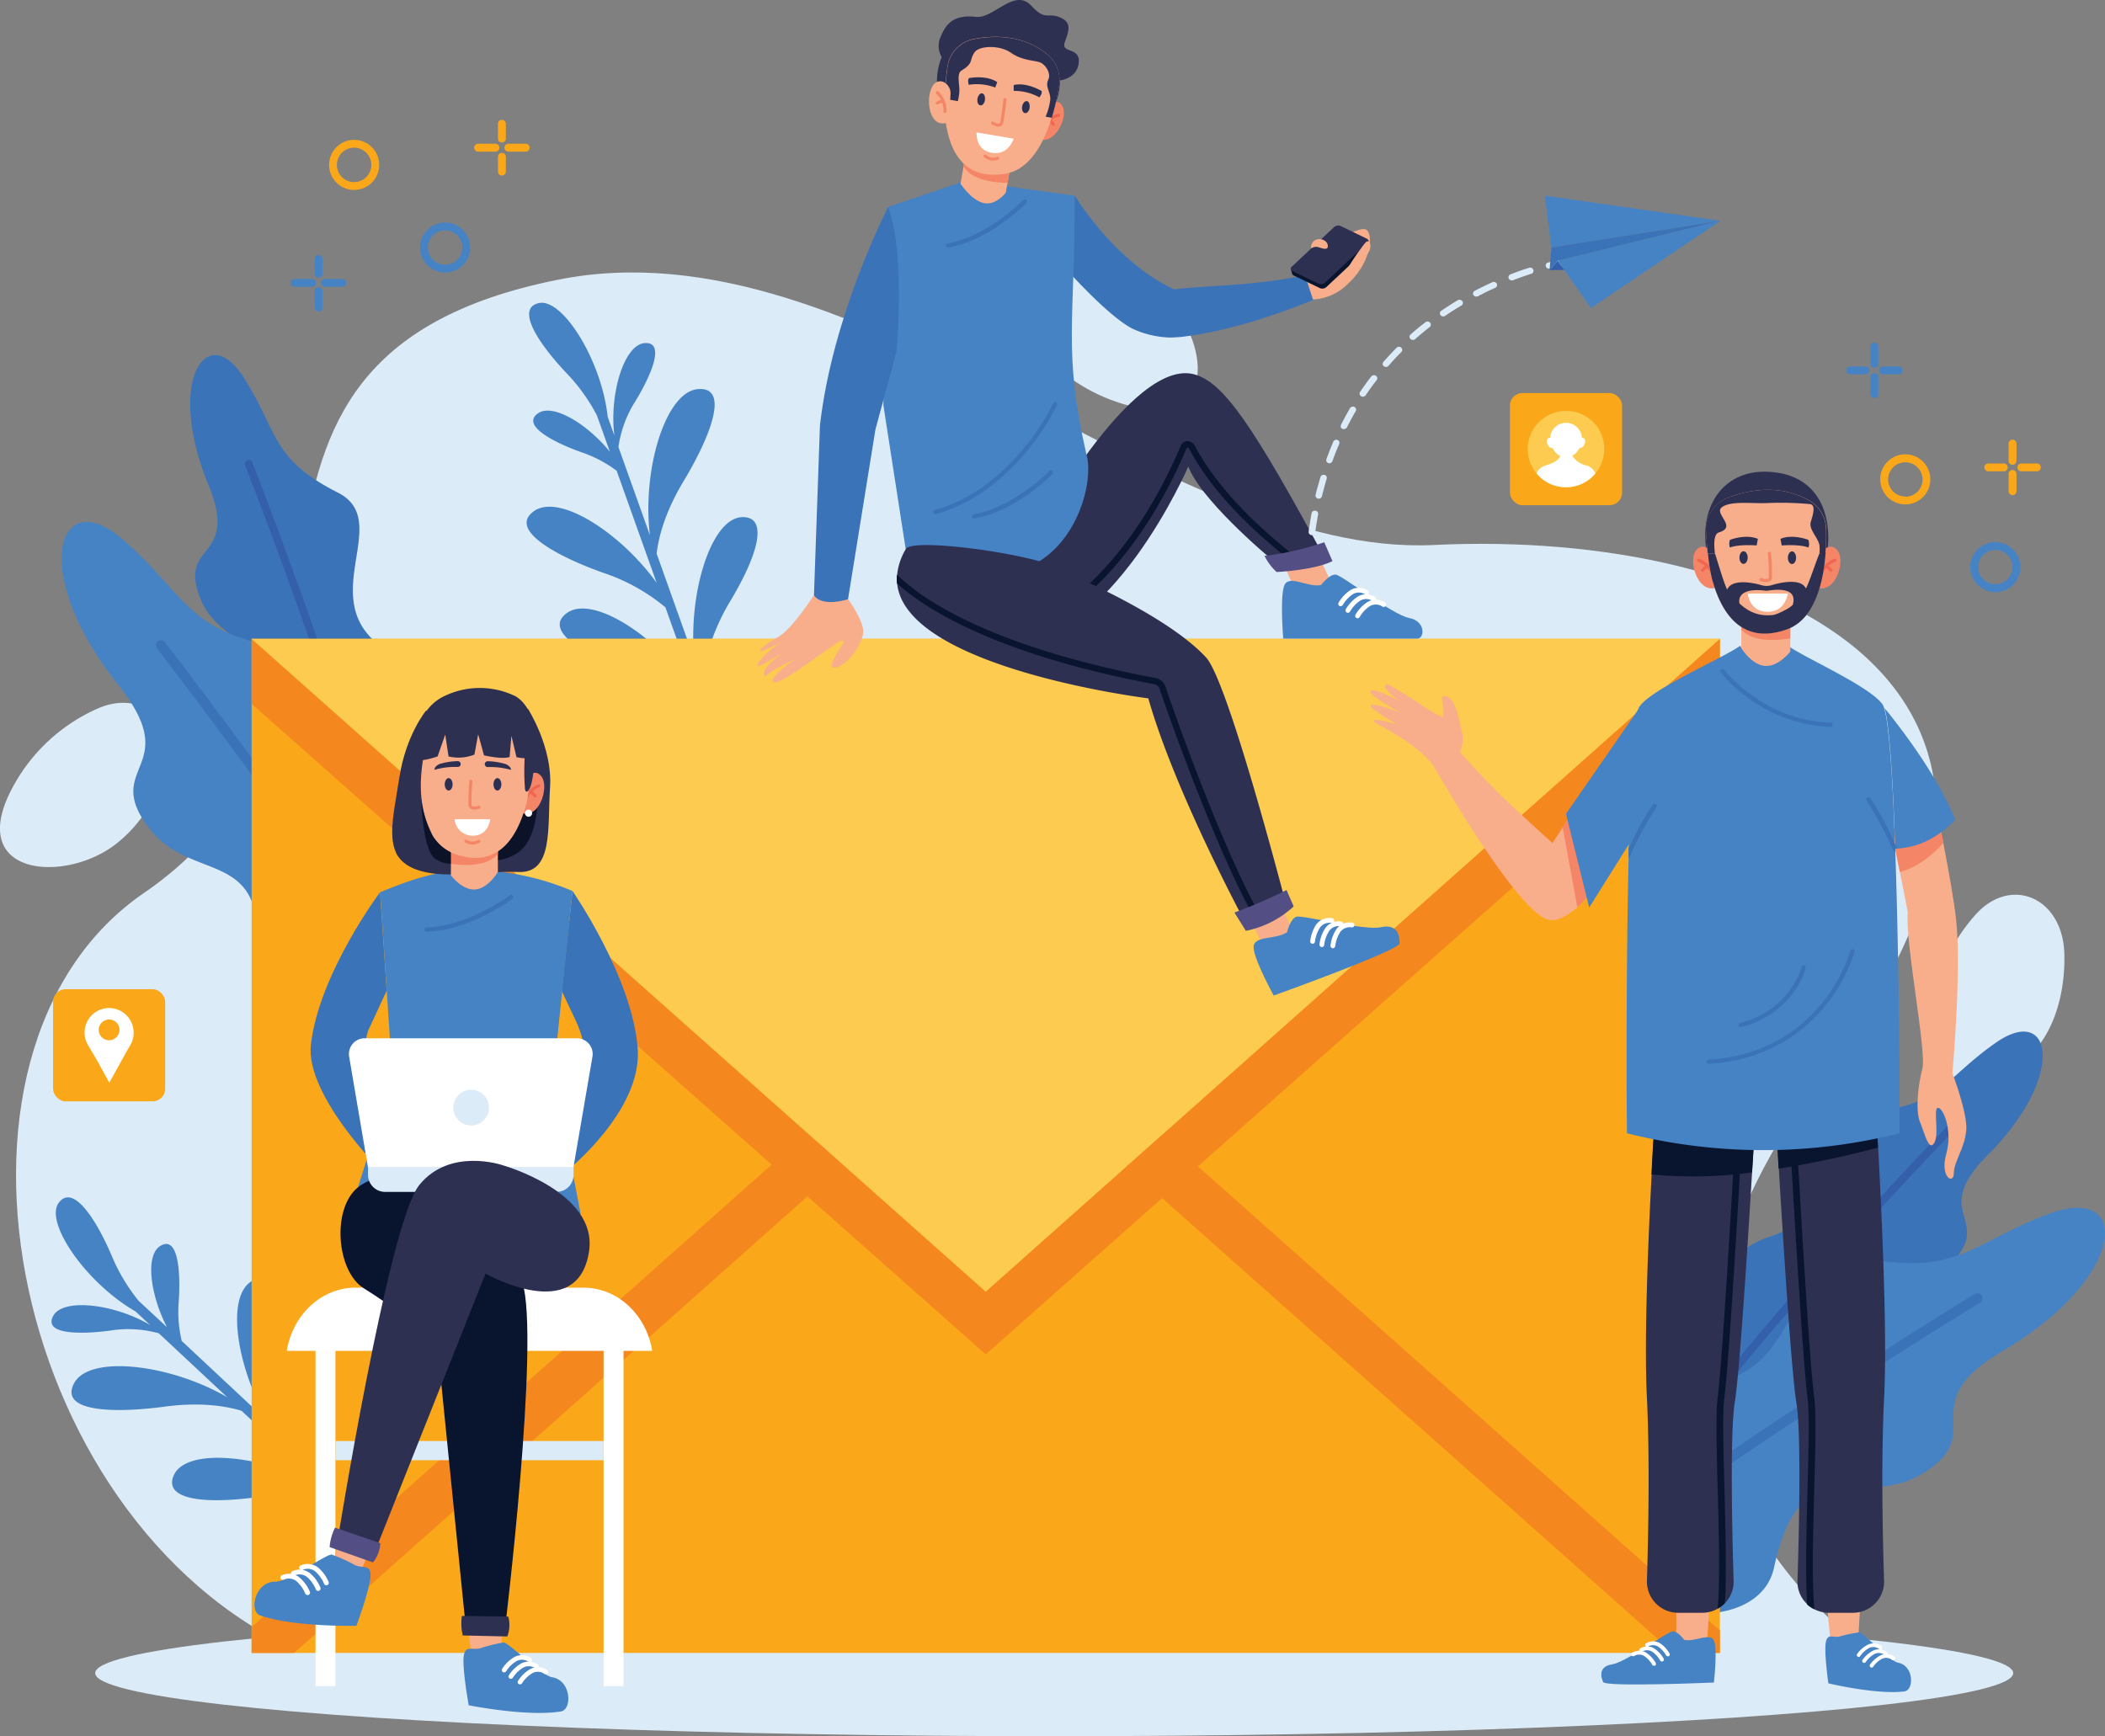 <svg xmlns="http://www.w3.org/2000/svg" viewBox="32.63 59.44 446.26 368.12"><rect x="32.63" y="59.44" width="446.26" height="368.12" fill="#808080" stroke="none"/><defs><style>.cls-1{isolation:isolate;}.cls-2{fill:#dbebf7;}.cls-3{fill:#3b73b8;}.cls-4{fill:#345fab;}.cls-5{fill:#4683c4;}.cls-6{fill:#faa819;}.cls-7{fill:#f5871f;}.cls-8{fill:#fccb50;}.cls-9{fill:#f8ae8a;}.cls-10{fill:#fff;}.cls-11{fill:#2e3052;}.cls-12{fill:#09152f;}.cls-13{fill:#534e83;}.cls-14{fill:#1f2232;}.cls-15{mix-blend-mode:screen;}.cls-16{fill:#f48566;}.cls-17{fill:#f16650;}.cls-18{fill:#0c1328;}</style></defs><g class="cls-1"><g id="Layer_1" data-name="Layer 1"><path class="cls-2" d="M430.14,410.89C407.91,394,369.88,352.07,420,286.27c61.92-81.38-12.24-114.76-83.33-111.28-57.19,2.81-121.55-69.09-185.76-56.24C65.65,135.8,121,209.19,63.2,248.73c-49.28,33.72-28.12,136.47,36,162.16Z"/><path class="cls-2" d="M470.27,261.66c-.34-12.07-11.58-16.75-19.08-8A37.64,37.64,0,0,0,442,275.46c-1.72,21.52,17.11,15.28,24.14,3.76C469.15,274.31,470.45,267.76,470.27,261.66Z"/><path class="cls-2" d="M263.15,114.49c-11.86-2.25-18.84,7.73-11.91,16.93a37.69,37.69,0,0,0,19.35,13.63c20.65,6.27,18.58-13.45,8.84-22.78C275.27,118.29,269.15,115.62,263.15,114.49Z"/><path class="cls-2" d="M67.11,225.05c4.74-11.1-3.5-20.06-14-15.28a37.72,37.72,0,0,0-17.47,16C25.08,244.55,44.79,246.78,56,239.26,60.78,236.06,64.71,230.66,67.11,225.05Z"/><ellipse class="cls-2" cx="256.12" cy="414.18" rx="203.31" ry="13.38"/><path class="cls-3" d="M454,304.37c-12.45,12.45,1.44,13.5-7.7,22.9-8.32,8.56-20.61.23-19.79,21.15.18,4.57-3.15,8-7.82,9.71a17.82,17.82,0,0,1-19.85-5.05c-.37-.42-.73-.86-1.07-1.32A18.17,18.17,0,0,1,395.53,334c2.12-5.23,5.86-10.37,12.49-12.42,15.57-4.81,6.93-25.43,20.08-26.33,15.87-1.09,16.44-6.91,27.69-14.76C467.73,272.19,470.82,287.51,454,304.37Z"/><path class="cls-4" d="M448.37,297.57c-.35.36-29.21,30.12-49.58,55.51-.37-.42-.73-.86-1.07-1.32,20.42-25.41,49.11-55,49.46-55.35a.83.83,0,0,1,1.19,1.16Z"/><path class="cls-5" d="M457.15,345.91c-19.51,11.48-2.56,17.27-17,26-13.12,8-25.73-6.36-31.44,19.95-1.26,5.75-6.49,8.91-12.87,9.57a22.93,22.93,0,0,1-23.08-12.67c-.33-.65-.63-1.32-.9-2a23.35,23.35,0,0,1,3-22.8c4.32-5.83,10.64-11,19.55-11.44,20.93-1,16.81-29.42,33.48-26.31,20.1,3.75,22.68-3.31,39.22-9.44C484.66,310.29,483.58,330.36,457.15,345.91Z"/><path class="cls-3" d="M452.39,335.65c-.55.34-46.06,28.09-79.59,53.14-.33-.65-.63-1.32-.9-2,33.6-25.05,78.83-52.63,79.38-53a1.08,1.08,0,0,1,1.47.36A1.07,1.07,0,0,1,452.39,335.65Z"/><path class="cls-3" d="M76.81,162.22c6.69,16.28-6.53,11.9-1.73,24.09,4.39,11.12,18.93,8.16,10.12,27.15-1.93,4.15-.17,8.57,3.48,12a17.8,17.8,0,0,0,20.25,3,15.56,15.56,0,0,0,1.5-.81,18.14,18.14,0,0,0,8.86-15.53c.07-5.64-1.41-11.83-6.74-16.28-12.5-10.43,3.41-26.13-8.38-32C90,156.65,91.67,151.06,84.3,139.48,76.49,127.21,67.74,140.16,76.81,162.22Z"/><path class="cls-4" d="M84.58,158.1c.18.46,15.34,39,24.35,70.32a15.56,15.56,0,0,0,1.5-.81C101.38,196.3,86.31,158,86.12,157.48a.83.83,0,0,0-1.54.62Z"/><path class="cls-5" d="M57.75,204.74c14.11,17.69-3.78,17,6.54,30.36,9.4,12.15,26.3,3.26,22.24,29.88-.89,5.82,2.88,10.63,8.6,13.53a22.9,22.9,0,0,0,26.08-3.59c.54-.49,1.06-1,1.55-1.54A23.31,23.31,0,0,0,128.12,251c-2-7-6-14.1-14.17-17.67-19.19-8.39-5.18-33.48-21.86-36.53-20.11-3.68-20-11.2-33.26-22.84C44.78,161.64,38.62,180.77,57.75,204.74Z"/><path class="cls-3" d="M65.86,196.86c.39.51,33,42.69,55.35,78.06.54-.49,1.06-1,1.55-1.54C100.33,238,68,196.06,67.55,195.55a1.07,1.07,0,0,0-1.69,1.31Z"/><path class="cls-5" d="M152.93,189.34c5.69-3.89,19.93,5.71,27.37,17.37l-6.6-18.5a40.66,40.66,0,0,0-13.12-7.3c-10.17-3.61-20.36-9.25-14.67-13.15,5.34-3.66,18.22,4.58,25.93,15.25l-8.48-23.76a26.71,26.71,0,0,0-7.41-3.9c-6.41-2.28-12.83-5.83-9.24-8.29,3.11-2.14,10.3,2.16,15.21,8.15l-2.75-7.7a39,39,0,0,0-5.86-8.35c-6.53-6.76-11.47-14.36-6.44-15.46s13.29,12.14,14.59,24.1l1.42,4c-1.1-8.7,2-19.23,6.39-19.61s1.62,6.46-1.91,12.27a24.33,24.33,0,0,0-3.62,9.76l6.68,18.72c-1.7-13.78,3.26-30.4,10.16-31s2.56,10.23-3,19.47c-4.23,7-5.42,12.52-5.74,15.42l8,22.45c-1.42-13.62,3.45-30.15,10.25-30.2,5.23-.05,3.63,7.35-2.63,17.79a44.34,44.34,0,0,0-6,16.82l3.77,10.58a3.5,3.5,0,0,1-1.94.69l-1.5-4.21c-2.13-2.05-6.54-5.54-14.14-8.23C157.43,198.89,147.24,193.24,152.93,189.34Z"/><path class="cls-5" d="M102.91,346.16c-5.83,3.66-2.68,20.55,5.06,32L93.62,364.76a40.65,40.65,0,0,1-1.49-14.94c.74-10.77-.39-22.36-6.23-18.69-5.48,3.45-3,18.54,3.69,29.86L71.16,343.76a26.53,26.53,0,0,1-.64-8.35c.46-6.79-.25-14.1-3.93-11.78-3.2,2-2.11,10.32,1.43,17.2l-6-5.58a39,39,0,0,1-5.34-8.7c-3.6-8.68-8.61-16.23-11.62-12.05s5.85,17,16.31,23l3.07,2.87c-7.54-4.47-18.45-5.78-20.53-1.93s5.28,4,12,3.13a24.25,24.25,0,0,1,10.39.56l14.52,13.57c-12-7-29.19-9.1-32.47-3s8.37,6.42,19.06,5c8.08-1.1,13.65,0,16.44.87l17.41,16.27c-11.93-6.72-29-8.82-31.79-2.6-2.12,4.79,5.31,6.26,17.38,4.67A44.36,44.36,0,0,1,104.74,378l8.2,7.67a3.45,3.45,0,0,0,1.41-1.51l-3.27-3.05c-1-2.76-2.48-8.2-1.93-16.24C109.88,354.08,108.75,342.48,102.91,346.16Z"/><rect class="cls-6" x="85.97" y="194.88" width="311.28" height="215.02"/><polygon class="cls-7" points="397.24 194.89 397.24 208.67 241.61 346.61 85.97 208.67 85.97 194.89 241.6 333.3 397.24 194.89"/><polygon class="cls-7" points="211.62 306.16 94.99 409.9 85.97 409.9 85.97 404.42 204.92 298.63 211.62 306.16"/><polygon class="cls-7" points="397.25 405.15 397.25 409.9 387.42 409.9 270.78 306.16 277.49 298.63 397.25 405.15"/><polygon class="cls-8" points="85.96 194.88 241.6 333.3 397.24 194.88 85.96 194.88"/><polygon class="cls-9" points="311.37 175.51 315.34 184.01 306.95 184.15 303.71 176.41 311.37 175.51"/><path class="cls-5" d="M312.7,183.48s1.72-2.31,3.09-2.21,11.94,8.49,15.56,9.19,3.28,4.38,1.77,4.38l-28.44,0s-.73-8.61.19-11.18S309.87,184.09,312.7,183.48Z"/><path class="cls-10" d="M318.54,189.34a.5.5,0,0,1-.59-.73,7.94,7.94,0,0,1,2.64-2.75,3.53,3.53,0,0,1,3.59.16.51.51,0,0,1,.11.71.5.5,0,0,1-.71.11,2.49,2.49,0,0,0-2.53-.08,6.86,6.86,0,0,0-2.21,2.35A.49.49,0,0,1,318.54,189.34Z"/><path class="cls-10" d="M317,187.92a.52.52,0,0,1-.4,0,.51.51,0,0,1-.19-.69,7.84,7.84,0,0,1,2.64-2.75,3.49,3.49,0,0,1,3.59.17.5.5,0,0,1-.6.81,2.5,2.5,0,0,0-2.53-.08,6.91,6.91,0,0,0-2.22,2.35A.49.49,0,0,1,317,187.92Z"/><path class="cls-10" d="M320.59,190.5a.5.5,0,0,1-.59-.73,7.84,7.84,0,0,1,2.64-2.75,3.47,3.47,0,0,1,3.59.16.51.51,0,1,1-.6.82,2.5,2.5,0,0,0-2.53-.08,6.82,6.82,0,0,0-2.22,2.35A.44.44,0,0,1,320.59,190.5Z"/><path class="cls-11" d="M313.76,178.29,310,179.5l-2.06.12-3.56.21c-4.69-3.71-17.36-14.89-19.83-21.48,0,0-16.3,37.9-38.83,37.9-1.47,0,2.4-18.86,6.07-22.78,0,0,20.77-38.71,34.24-34.6C292.1,140.71,298.2,149.49,313.76,178.29Z"/><path class="cls-12" d="M310,179.5l-2.06.12c-13.83-10.47-20.23-19.33-23.18-25a.46.46,0,0,0-.38-.26.25.25,0,0,0-.21.17c-6.62,15.58-14.56,24.94-20.06,30-6,5.56-10.38,7.39-10.56,7.47l-.25-.62-.25-.61s4.39-1.85,10.22-7.28c5.38-5,13.17-14.2,19.67-29.52a1.55,1.55,0,0,1,1.39-1,1.77,1.77,0,0,1,1.62,1C289,159.72,295.54,168.77,310,179.5Z"/><path class="cls-13" d="M300.7,177.3a12.1,12.1,0,0,0,2.57,3.42s8-.37,11.84-2.31l-1.74-4A60.08,60.08,0,0,1,300.7,177.3Z"/><path class="cls-3" d="M311.11,123c-11.32,4.61-20.36,6.93-28.06,7.88h0c-.1,0-1.91.15-2.6.12a20.16,20.16,0,0,1-7.73-1.87c-2-1-4.92-3.39-7.95-6.31-3.75-3.61-7.7-8-10.44-11.06-2.13-2.4-3.52-4.07-3.52-4.07,1.89-2.8,6.07-5.36,9.71-6.73,0,0,7.59,12.65,19.09,18.85.63.35,1.27.66,1.92,1,2.62-.42,9.71-.74,12.78-1a125.23,125.23,0,0,0,15.14-2Z"/><path class="cls-9" d="M309.14,117.3s1.58-4,3.72-5.12,8.25-5.13,9.55-3.94,1,7-4.44,11.76a10.92,10.92,0,0,1-7,2.93Z"/><path class="cls-12" d="M322.8,111.9l-9,8.42a1.29,1.29,0,0,1-1.37.2l-5.52-2.66a.67.67,0,0,1-.33-.34v0l-.27-.92,1.46-.56,14.18-5.38.76-.29.29,1,0,.06a0,0,0,0,1,0,0A.57.57,0,0,1,322.8,111.9Z"/><path class="cls-14" d="M321.93,110.61,307.75,116l8-7.49a1.3,1.3,0,0,1,1.36-.2Z"/><path class="cls-11" d="M312.15,119.59l-5.52-2.67a.54.54,0,0,1-.15-.94l9-8.41a1.32,1.32,0,0,1,1.37-.21l5.52,2.67a.54.54,0,0,1,.14.94l-9,8.41A1.32,1.32,0,0,1,312.15,119.59Z"/><g class="cls-15"><path class="cls-11" d="M312.82,118.08,308.54,116a.53.53,0,0,1-.14-.93l7-6.55a1.34,1.34,0,0,1,1.37-.21l4.28,2.07a.54.54,0,0,1,.14.94l-7,6.54A1.32,1.32,0,0,1,312.82,118.08Z"/></g><path class="cls-14" d="M323,111.39h0a0,0,0,0,0,0,0Z"/><path class="cls-9" d="M312.71,110.17s1.28.2,1.41,1.3-1.06.67-1.83.43a1.85,1.85,0,0,0-1.56.12C310.39,112.42,310.45,109.84,312.71,110.17Z"/><path class="cls-9" d="M318.44,116.16A51.6,51.6,0,0,1,322,111c1-1.2,1.55.55.85,1.77S320.76,116.5,318.44,116.16Z"/><path class="cls-5" d="M224.63,175.82l-4.46-28.77-.26-1.7,0-1.29,1-40.75,11.31-3.82.6-.21,2.54-.86,2-.68,11.93,1.65,1.95.26.68.1,8.54,1.17c.08,27-2.51,32.86,2.48,54.83C265.49,164,256.27,193.4,224.63,175.82Z"/><path class="cls-3" d="M231,168.46h0c8.94-2.5,15.46-8.67,19.36-13.4a51.2,51.2,0,0,0,6.38-9.78.45.45,0,0,0-.81-.37,50.37,50.37,0,0,1-6.28,9.6c-3.81,4.63-10.18,10.66-18.89,13.09a.45.45,0,0,0,.24.86Z"/><path class="cls-3" d="M241.15,168.94c7.77-2.13,14.3-8.68,14.6-9a.44.44,0,0,0,0-.63.43.43,0,0,0-.63,0c-.08.08-7.76,7.78-16.07,9.17a.44.44,0,0,0-.37.51.45.45,0,0,0,.51.37A18.7,18.7,0,0,0,241.15,168.94Z"/><path class="cls-3" d="M235.66,111.48c7.76-2.15,14.27-8.72,14.57-9a.46.46,0,0,0,0-.64.44.44,0,0,0-.63,0c-.08.08-7.74,7.8-16.05,9.21a.44.44,0,0,0-.37.51.46.46,0,0,0,.52.37C234.35,111.8,235,111.66,235.66,111.48Z"/><polygon class="cls-9" points="303.77 250.27 306.89 257.23 300.48 259.99 296.75 252.8 303.77 250.27"/><path class="cls-5" d="M305.49,257.08s.66-2.81,1.95-3.26,14.34,3,17.94,2.21,4,1.92,3.95,3.43-26.68,11.06-26.68,11.06-4.07-7.39-4.25-10.11S303.14,258.77,305.49,257.08Z"/><path class="cls-10" d="M313.19,260.13a.51.51,0,0,1-.83-.44,7.71,7.71,0,0,1,1.32-3.58,3.47,3.47,0,0,1,3.35-1.28.49.49,0,0,1,.38.61.51.51,0,0,1-.61.38,2.47,2.47,0,0,0-2.34.94,7,7,0,0,0-1.1,3A.53.53,0,0,1,313.19,260.13Z"/><path class="cls-10" d="M311.23,259.42a.51.51,0,0,1-.38.12.51.51,0,0,1-.45-.56,7.87,7.87,0,0,1,1.32-3.58,3.49,3.49,0,0,1,3.36-1.28.51.51,0,0,1-.23,1,2.51,2.51,0,0,0-2.35.94,6.85,6.85,0,0,0-1.09,3A.52.52,0,0,1,311.23,259.42Z"/><path class="cls-10" d="M315.53,260.37a.51.51,0,0,1-.38.12.51.51,0,0,1-.45-.56,7.75,7.75,0,0,1,1.32-3.58,3.48,3.48,0,0,1,3.35-1.28.5.5,0,0,1,.38.61.51.51,0,0,1-.61.38,2.5,2.5,0,0,0-2.34.94,6.85,6.85,0,0,0-1.09,3A.57.57,0,0,1,315.53,260.37Z"/><path class="cls-11" d="M305.38,251.62a18.13,18.13,0,0,1-4.95,2.9c-.41.19-.82.36-1.23.53-.73.3-1.45.58-2.13.81,0,0-15.2-28-21-48.35,0,0-51.47-6.36-53.25-24.38a10.38,10.38,0,0,1,0-1.85,13.39,13.39,0,0,1,1.86-5.46c1.18-2,18.79,0,28.31,2.62,0,0,25.8,10.05,35.34,20.41C293.11,204.09,305.38,251.62,305.38,251.62Z"/><path class="cls-12" d="M300.43,254.52c-.41.19-.82.36-1.23.53-7.69-12.72-18.37-42.46-20.75-49.59a1.4,1.4,0,0,0-1.08-.94c-25-4.7-39.42-11.26-47.1-15.94a49.91,49.91,0,0,1-7.49-5.45,10.38,10.38,0,0,1,0-1.85,46.33,46.33,0,0,0,8.35,6.26c7.58,4.58,21.81,11,46.5,15.67a2.74,2.74,0,0,1,2.1,1.83C282.1,212.18,292.82,242,300.43,254.52Z"/><path class="cls-13" d="M294.33,252.92l2.42,3.88a21,21,0,0,0,10.14-5.18l-1.51-3.47A109.57,109.57,0,0,1,294.33,252.92Z"/><path class="cls-9" d="M212.41,186.46s3.5,4.75,3.22,7.21-3.47,7.09-6,7.31,2.91-5.95,1.63-5.75c-1.56.24-12.06,8.86-14.28,8.86s2.61-4,4.49-5c0,0-5,2.22-6.13,3.38s-2-1.33,3.79-4.84c0,0-5.31,3-5.67,3.06-1.18.15,2.19-3.79,5.09-5.22,0,0-4.26,2.07-4.69,2.08-.6,0,.69-1.38,3.84-3.13,2.84-1.57,7.49-8.8,7.49-8.8Z"/><path class="cls-3" d="M220.93,103.31S209.14,126,206.46,149.64l-1.27,36s1.21,2.57,7.22.86l5.81-36,4.45-16.45S224.7,113.8,220.93,103.31Z"/><circle class="cls-11" cx="244.31" cy="76.56" r="13.03" transform="translate(101.58 289.11) rotate(-73.52)"/><path class="cls-11" d="M257.34,76.49s3.81-.36,4-4c.12-3.07-3.75-1.75-3-4s1.79-4.3-1.14-5.42c-2.57-1-2.93.83-5.95-2.43-3.56-3.84-8,2.82-11.72,2.38-5.47-.64-6.7,2.31-7.66,4.67a4.64,4.64,0,0,0,.81,4.44Z"/><path class="cls-16" d="M254.35,82s2.51-2.35,3.62.15-2.19,8.75-5.6,6.48Z"/><path class="cls-17" d="M253.54,86.77a.32.32,0,0,0,.34-.17,4.88,4.88,0,0,1,3.22-2.4.32.32,0,0,0-.12-.63,5.45,5.45,0,0,0-3.67,2.75.31.31,0,0,0,.15.42A.11.11,0,0,0,253.54,86.77Z"/><path class="cls-17" d="M255.86,86.12a.37.37,0,0,0,.18,0,.33.33,0,0,0,.17-.42,3.1,3.1,0,0,0-1-1.15.32.32,0,0,0-.44.08.33.33,0,0,0,.08.45,2.19,2.19,0,0,1,.78.87A.31.31,0,0,0,255.86,86.12Z"/><path class="cls-9" d="M237.42,91.82l-1.16,6.58s2.19,3.38,4.81,4.07,4.78-2.16,4.78-2.16L247,94Z"/><path class="cls-16" d="M237.42,91.82l-.51,2.92c1.43,2.29,4.5,3.34,9.31,3.48L247,94Z"/><path class="cls-9" d="M233.47,73.69a64.3,64.3,0,0,0-.61,8.46c0,.66,0,1.29.1,1.85.52,5.1,2.52,14,12.83,12.27,4.55-.77,7.38-5.19,9.12-9.88a48.09,48.09,0,0,0,2.24-8.89A7,7,0,0,0,254.7,71c-5.15-4.26-11.41-4.12-15.65-3.29A7,7,0,0,0,233.47,73.69Z"/><path class="cls-11" d="M249.32,82c-.12.71.14,1.34.59,1.42s.91-.43,1-1.13-.14-1.34-.58-1.41S249.45,81.33,249.32,82Z"/><path class="cls-11" d="M239.85,80.36c-.12.7.14,1.34.59,1.42s.91-.43,1-1.13-.14-1.34-.58-1.42S240,79.66,239.85,80.36Z"/><path class="cls-11" d="M253.45,78.74s-3.13-1.93-5.92-1.27v1.24A11.1,11.1,0,0,1,253,80.09C253.29,79.57,253.57,79.35,253.45,78.74Z"/><path class="cls-11" d="M238.05,76s3.6-.73,6,.85L243.62,78a11.13,11.13,0,0,0-5.63-.58C237.92,76.85,237.73,76.55,238.05,76Z"/><path class="cls-16" d="M244,86.25a3.39,3.39,0,0,1-1.09-.44.32.32,0,1,1,.34-.54c.26.17.91.47,1.23.34a.36.36,0,0,0,.21-.26,48.48,48.48,0,0,0,.65-4.82.32.32,0,0,1,.35-.29.33.33,0,0,1,.29.35,49.42,49.42,0,0,1-.68,4.93,1,1,0,0,1-.59.69A1.42,1.42,0,0,1,244,86.25Z"/><path class="cls-10" d="M247.55,88.85c-.48,1.24-1.75,3.46-4.61,3s-3.29-2.81-3.3-4.34Z"/><path class="cls-16" d="M242.69,93.44a3.37,3.37,0,0,1-1.45-.69.32.32,0,0,1,0-.45.31.31,0,0,1,.44,0,2.77,2.77,0,0,0,1.14.55,2.49,2.49,0,0,0,1.2-.14.32.32,0,0,1,.41.18.31.31,0,0,1-.18.41A3,3,0,0,1,242.69,93.44Z"/><path class="cls-11" d="M254.3,84.18a13.06,13.06,0,0,0,1-3.75c0-1.57-1.13-2.67-.45-4.06s-.59-3.22-1.68-3.68-3.83-.37-6.22-2.06-6.75-1.54-7.73-.07c-1.2,1.78-.07,2.17-2.76,3.85-1.08.66-.36,3-.45,4.46a9.92,9.92,0,0,1-.24,1.66l-.07.36-2.79-.5c.08-2.23.33-4.67.59-6.7a7,7,0,0,1,5.58-5.94c4.24-.83,10.49-1,15.65,3.29a7,7,0,0,1,2.45,6.46,51.39,51.39,0,0,1-1.57,6.91Z"/><path class="cls-9" d="M233.9,81.81a11.56,11.56,0,0,0,.22-2.2,2.67,2.67,0,0,0-1.06-2.54,1.75,1.75,0,0,0-2.39.17c-1.9,2-1.45,9.25,2.53,8.28Z"/><path class="cls-16" d="M232.85,83.37a.31.31,0,0,1-.2-.33,4.88,4.88,0,0,0-1.51-3.72.32.32,0,1,1,.43-.47,5.45,5.45,0,0,1,1.71,4.25.32.32,0,0,1-.35.29Z"/><path class="cls-16" d="M231.21,81.61a.42.42,0,0,1-.15-.11.32.32,0,0,1,.08-.45,2.89,2.89,0,0,1,1.45-.46.32.32,0,0,1,0,.64,2.15,2.15,0,0,0-1.12.34A.36.36,0,0,1,231.21,81.61Z"/><path class="cls-9" d="M380.94,232.23a112.82,112.82,0,0,1-9.34,14.57,38.31,38.31,0,0,1-4.57,5c-2.48,2.2-4.9,3.34-6.88,2.37-7.31-3.61-23.61-32.35-23.61-32.35l4-4.67s7.25,8.21,12.56,13.12c4.89,4.53,8.65,7.92,8.65,7.92.68-1,1.4-2.12,2.15-3.29s1.63-2.56,2.47-3.91c6.11-9.83,13.46-20.58,13.46-20.58Z"/><path class="cls-9" d="M341.62,220s1.66-2.72,1-5.15-1.27-7.94-3.92-7.79c-1,.06.44,2.36-.21,4.48a36.62,36.62,0,0,1-4.75-2.77c-1.68-1.24-5.15-3.25-6.76-4.17a.5.5,0,0,0-.7.66,11.45,11.45,0,0,0,3.77,3.22s-5.81-3.26-6.79-2.55,6.37,4.66,6.37,4.66-5.93-2.4-6.41-1.52c-.3.53,5.52,3.95,5.52,3.95s-5.78-1.78-4.71-.43c.32.39,11.29,5.36,13.58,11.13C337.63,223.71,340.82,222,341.62,220Z"/><path class="cls-16" d="M371.6,246.8a38.31,38.31,0,0,1-4.57,5l-3.11-16.9c.8-1.24,1.63-2.56,2.47-3.91Z"/><path class="cls-5" d="M380.08,209.67,364.62,232l4.92,19.86,12.13-19.34S383.94,219.53,380.08,209.67Z"/><polygon class="cls-9" points="388.01 400.36 388.01 407.4 394.57 407.29 395 399.84 388.01 400.36"/><path class="cls-11" d="M404.68,297.56c0,.84-.27,4.86-.61,10.45-.93,15.38-2.66,42.71-3.68,48.85-1,6.3-.57,27-.23,37.77a6.53,6.53,0,0,1-1.86,4.74,7,7,0,0,1-1.53,1.16,6.7,6.7,0,0,1-3.3.86h-5a6.62,6.62,0,0,1-6.69-6.76c.28-9.14.63-25.82,0-38.7-.63-12.26.28-34,1-47.48h0c.29-5.4.53-9.49.63-11.16Z"/><path class="cls-12" d="M383.37,297.29l21.31.27c0,.84-.27,4.86-.61,10.45a91.9,91.9,0,0,1-21.33.44C383,303.05,383.27,299,383.37,297.29Z"/><path class="cls-12" d="M398.22,375.35c.18,6.91.38,14.06.25,19.83,0,1.62-.09,3-.17,4.19a6.71,6.71,0,0,1-1.53,1.16c.12-1.37.22-3.14.27-5.38.12-5.73-.07-12.86-.26-19.76-.23-8.43-.44-16.4,0-19.79,1-7.42,3.31-47.63,3.9-58.37l1.44.06c-.6,10.73-2.9,51-3.93,58.5C397.77,359.07,398,367,398.22,375.35Z"/><path class="cls-5" d="M389.69,407.13s-1.36-1.87-2.47-1.81-9.86,6.55-12.81,7S372,415,372.5,416.08s23.47.1,23.47.1.78-6.67.08-8.74S392,407.67,389.69,407.13Z"/><path class="cls-10" d="M384.84,411.7a.41.41,0,0,0,.49-.58,6.3,6.3,0,0,0-2.1-2.23,2.89,2.89,0,0,0-2.92.07.4.4,0,0,0-.09.56.41.41,0,0,0,.57.1,2,2,0,0,1,2.06,0,5.4,5.4,0,0,1,1.75,1.91A.45.45,0,0,0,384.84,411.7Z"/><path class="cls-10" d="M386.09,410.59a.43.43,0,0,0,.33,0,.4.4,0,0,0,.16-.55,6.24,6.24,0,0,0-2.09-2.23,2.89,2.89,0,0,0-2.92.07.39.39,0,0,0-.1.56.43.43,0,0,0,.58.1,2,2,0,0,1,2.05,0,5.47,5.47,0,0,1,1.76,1.91A.43.43,0,0,0,386.09,410.59Z"/><path class="cls-10" d="M383.15,412.59a.47.47,0,0,0,.33,0,.4.4,0,0,0,.16-.55,6.24,6.24,0,0,0-2.09-2.24,2.91,2.91,0,0,0-2.92.07.4.4,0,0,0-.1.57.42.42,0,0,0,.58.09,2.07,2.07,0,0,1,2.05,0,5.57,5.57,0,0,1,1.76,1.9A.41.41,0,0,0,383.15,412.59Z"/><polygon class="cls-9" points="420 400.36 420.7 407.39 426.56 407.29 426.99 399.84 420 400.36"/><path class="cls-11" d="M432.06,355.93c-.65,12.88-.31,29.56,0,38.7a6.62,6.62,0,0,1-6.68,6.76h-5a6.88,6.88,0,0,1-3.07-.73,6.73,6.73,0,0,1-1.52-1.07,6.43,6.43,0,0,1-2.09-5c.34-10.81.81-31.47-.24-37.77s-2.81-34.41-3.72-49.63c-.3-5.08-.51-8.72-.57-9.61l21.35.27c.07,1.09.17,2.76.28,4.87C431.45,314.93,432.79,341.74,432.06,355.93Z"/><path class="cls-12" d="M430.76,302.76a208.75,208.75,0,0,1-21.06,4.47c-.3-5.08-.51-8.72-.57-9.61l21.35.27C430.55,299,430.65,300.65,430.76,302.76Z"/><path class="cls-12" d="M417,395.15c.05,2.31.15,4.11.27,5.5a6.65,6.65,0,0,1-1.52-1c-.08-1.24-.15-2.7-.19-4.42-.12-5.77.07-12.92.26-19.83.23-8.37.44-16.28,0-19.56-1-7.47-3.33-47.79-3.92-58.51l1.43-.06c.6,10.72,2.88,51,3.91,58.38.47,3.39.25,11.36,0,19.79C417.07,382.29,416.87,389.42,417,395.15Z"/><path class="cls-5" d="M423,406.31a28.57,28.57,0,0,1,3.81-.77c.83,0,6.37,6.08,8.23,6.44,3.38.65,3.38,5.82,1.33,6.08-5.95.74-16.13-1.72-16.13-1.72s-.94-6.64-.53-8.72S421.33,406.92,423,406.31Z"/><path class="cls-10" d="M427.91,412a.39.39,0,0,1-.31-.06.4.4,0,0,1-.12-.56,6.45,6.45,0,0,1,2.31-2,2.9,2.9,0,0,1,2.9.34.4.4,0,0,1,0,.57.42.42,0,0,1-.58,0,2.07,2.07,0,0,0-2-.21,5.52,5.52,0,0,0-1.93,1.73A.41.41,0,0,1,427.91,412Z"/><path class="cls-10" d="M426.77,410.75a.43.43,0,0,1-.31-.06.41.41,0,0,1-.12-.56,6.45,6.45,0,0,1,2.31-2,2.9,2.9,0,0,1,2.9.34.4.4,0,0,1,0,.57.41.41,0,0,1-.58,0,2.09,2.09,0,0,0-2.05-.21,5.61,5.61,0,0,0-1.93,1.74A.41.41,0,0,1,426.77,410.75Z"/><path class="cls-10" d="M429.51,413a.41.41,0,0,1-.44-.62,6.45,6.45,0,0,1,2.31-2,2.9,2.9,0,0,1,2.9.34.4.4,0,0,1,0,.57.42.42,0,0,1-.58.05,2.06,2.06,0,0,0-2.05-.21,5.52,5.52,0,0,0-1.93,1.73A.39.39,0,0,1,429.51,413Z"/><path class="cls-5" d="M435.33,299.72a118.56,118.56,0,0,1-57.78,0c-.1-7-.2-35.2.35-58.31l0-1.36c0-.22,0-.45,0-.67v0l0-.86c.41-15.24,1.13-27.69,2.35-29.35h0c2.87-3.87,17.3-10,21.29-12.8.33.53,2.29,3.44,4.87,3.66,2.82.24,5.33-3,5.33-3v-.62c4,2.75,17.08,8.47,19.95,12.32C434.92,212.91,435.46,287.72,435.33,299.72Z"/><path class="cls-3" d="M383.78,230.56a70.58,70.58,0,0,0-5.16,9.45l-.36.78c-.13.27-.19.42-.2.43a.49.49,0,0,1-.16.19l0-1.36c0-.22,0-.45,0-.67v0c.22-.47.49-1,.78-1.62a57,57,0,0,1,4.33-7.69.45.45,0,0,1,.63-.09A.44.44,0,0,1,383.78,230.56Z"/><path class="cls-3" d="M420.7,213.55h0a31.43,31.43,0,0,1-17.19-5.94,30.54,30.54,0,0,1-6.07-5.61.43.43,0,0,1,.09-.61.45.45,0,0,1,.63.09c.08.1,8.35,10.75,22.56,11.19a.44.44,0,1,1,0,.88Z"/><path class="cls-3" d="M394.89,285a.45.45,0,0,1-.45-.41.45.45,0,0,1,.42-.47c12.57-.8,20.07-7,24.14-12.14a33.43,33.43,0,0,0,5.92-11,.45.45,0,0,1,.55-.32.44.44,0,0,1,.32.54,33.85,33.85,0,0,1-6.06,11.3c-4.19,5.25-11.9,11.68-24.81,12.51Z"/><path class="cls-3" d="M401.64,277.21a.44.44,0,0,1-.43-.33.42.42,0,0,1,.31-.53c10.92-2.9,13-11.83,13.05-11.92a.45.45,0,0,1,.88.18,15.61,15.61,0,0,1-2.51,5.16,19.52,19.52,0,0,1-11.19,7.42Z"/><path class="cls-9" d="M449.48,299c-.28,3.83-2.62,6.67-2.64,9.19s-3,.88-1.6-4.11-.67-9.79-1.76-9.75.35,5.61-.8,7.46-2-2-3-4.43-.46-7.67.49-11.31-3.69-26.74-3.09-33.25l-1.67-8.44-1-4.93-.18-5.14,8.93-3.47c.34,1.65.68,3.36,1,5.09.16.75.3,1.51.45,2.27,1.19,6.16,2.27,12.22,2.7,16.11,1.21,10.76-.77,32.69-.77,32.69S449.74,295.36,449.48,299Z"/><path class="cls-16" d="M444.64,238.13c-2,2.26-5.23,5.13-9.24,6.18l-1-4.93-.18-5.14,8.93-3.47c.34,1.65.68,3.36,1,5.09C444.35,236.61,444.49,237.37,444.64,238.13Z"/><path class="cls-5" d="M447.12,233.26a18.74,18.74,0,0,1-2.93,2.59,16.92,16.92,0,0,1-9.76,3.53c-.49-14.25-1.22-26.29-2.28-29.82C434,211.83,443.09,223.06,447.12,233.26Z"/><path class="cls-3" d="M428.3,229.13a69.47,69.47,0,0,1,5.16,9.45c.15.32.27.58.37.78l.19.43a.46.46,0,0,0,.41.26h0c0-.22,0-.45,0-.67h.39c-.06-.13-.2-.45-.41-.89s-.62-1.32-1-2.19a54.75,54.75,0,0,0-4.33-7.69.44.44,0,0,0-.72.52Z"/><path class="cls-11" d="M420.23,173.46c0,7.72-4.85,13-12.73,13s-13.37-5.72-13.37-13.44,4.67-13.57,12.55-13.57C416.13,159.49,420.23,165.74,420.23,173.46Z"/><path class="cls-16" d="M418.46,176.78s2.19-2.86,3.82-.49-.68,9.34-4.66,7.64Z"/><path class="cls-17" d="M418.49,181.77a.32.32,0,0,0,.32-.24,5.17,5.17,0,0,1,2.92-3,.32.32,0,0,0,.2-.42.35.35,0,0,0-.44-.2,5.81,5.81,0,0,0-3.33,3.48.33.33,0,0,0,.24.41Z"/><path class="cls-17" d="M420.79,180.68a.29.29,0,0,0,.18-.05.32.32,0,0,0,.1-.45,3,3,0,0,0-1.26-1,.34.34,0,0,0-.45.16.33.33,0,0,0,.17.44,2.58,2.58,0,0,1,1,.75A.32.32,0,0,0,420.79,180.68Z"/><path class="cls-16" d="M395.9,176.78s-2.19-2.86-3.81-.49.67,9.34,4.65,7.64Z"/><path class="cls-17" d="M395.87,181.77a.33.33,0,0,1-.32-.24,5.17,5.17,0,0,0-2.92-3,.33.33,0,0,1-.2-.42.35.35,0,0,1,.44-.2,5.78,5.78,0,0,1,3.33,3.48.34.34,0,0,1-.23.41Z"/><path class="cls-17" d="M393.57,180.68a.31.31,0,0,1-.18-.05.32.32,0,0,1-.1-.45,3,3,0,0,1,1.26-1,.34.34,0,0,1,.45.16.33.33,0,0,1-.17.44,2.49,2.49,0,0,0-1,.75A.35.35,0,0,1,393.57,180.68Z"/><path class="cls-9" d="M401.79,189.85v7s2.12,3.53,5,3.78,5.39-3.05,5.39-3.05v-7.19Z"/><path class="cls-16" d="M401.79,189.85v3.08c1.92,2.09,5.33,2.61,10.37,1.88v-4.47Z"/><path class="cls-9" d="M419.63,176.56a41.62,41.62,0,0,1-.57,4.57c-.95,5.12-3.09,10.16-7.71,11.77-10.44,3.66-14.18-5.12-15.67-10.24-.16-.56-.31-1.2-.44-1.87-.24-1.22-.42-2.58-.56-3.95-.18-1.66-.29-3.34-.36-4.82a7.24,7.24,0,0,1,4.72-7.1c4.29-1.61,10.79-2.88,17,.54a7.23,7.23,0,0,1,3.76,6.17C419.78,173,419.76,174.72,419.63,176.56Z"/><path class="cls-11" d="M418.34,176.84c-.35.63-2.31,6.54-2.86,7.37-1.23-2.66-7.19-.72-7.19-.72a4.06,4.06,0,0,1-1.15.18,3.85,3.85,0,0,1-1.12-.17h0s-6-1.86-7.22.93c-.55-.82-2.25-6.63-2.57-7.58h-1.52c.14,1.37.32,2.73.56,3.95.13.67.28,1.31.44,1.87,1.49,5.12,5.23,13.9,15.67,10.24,4.62-1.61,6.76-6.65,7.71-11.77a41.62,41.62,0,0,0,.57-4.57Zm-5.62,10.82h0a6.66,6.66,0,0,1-1.4,1c-2.65,1.41-2.94,1.19-4,1.24a8,8,0,0,1-4-1.07,11.87,11.87,0,0,1-1.91-1.43s-1.07-3.59,5.74-2.69C414,183.6,412.83,187,412.72,187.66Z"/><path class="cls-11" d="M411.66,177.69c0,.74.39,1.34.87,1.34s.87-.6.87-1.34-.39-1.35-.87-1.35S411.66,177,411.66,177.69Z"/><path class="cls-11" d="M401.39,177.66c0,.74.39,1.34.87,1.34s.88-.6.88-1.34-.39-1.34-.88-1.34S401.39,176.92,401.39,177.66Z"/><path class="cls-11" d="M416,173.9s-3.34-1.3-5.91-.21l.26,1.4s3.77-.31,5.67.44A2.4,2.4,0,0,0,416,173.9Z"/><path class="cls-11" d="M399.39,173.9s3.34-1.3,5.91-.21l-.26,1.4s-3.77-.31-5.67.44A2.35,2.35,0,0,1,399.39,173.9Z"/><path class="cls-16" d="M407.06,182.88a3.47,3.47,0,0,1-1.21-.25.32.32,0,0,1-.19-.43.34.34,0,0,1,.44-.18,2.1,2.1,0,0,0,1.35.13.37.37,0,0,0,.17-.31,47,47,0,0,0-.21-5.05.34.34,0,0,1,.31-.36.32.32,0,0,1,.36.3,47.9,47.9,0,0,1,.21,5.18,1,1,0,0,1-.49.8A1.44,1.44,0,0,1,407.06,182.88Z"/><path class="cls-10" d="M411.66,185.3c-.27,1.36-1.19,3.85-4.27,3.85s-4-2.28-4.25-3.85Z"/><path class="cls-11" d="M394.68,176.84h1.52c-.17-1.5-.41-4.15.85-4.52,4-1.2-1.18-3.95.62-5.33s6.26-.78,9.37-.88a67.49,67.49,0,0,1,9.37.22c1.22.27.55,2.26.1,3.8s1.5,3.24,1.83,4.84a7.22,7.22,0,0,1,0,1.87h1.27c.15-1.94.17-3.75.14-5.21a7.22,7.22,0,0,0-3.75-6.17c-6.17-3.42-12.67-2.15-17-.53a7.22,7.22,0,0,0-4.72,7.09C394.39,173.5,394.5,175.18,394.68,176.84Z"/><path class="cls-10" d="M170.9,345.85H93.43c1.28-7.78,7.45-13.42,14.63-13.4l24.11.07,24.1-.07C163.46,332.43,169.62,338.07,170.9,345.85Z"/><rect class="cls-10" x="99.52" y="344.73" width="4.22" height="72.23"/><rect class="cls-10" x="160.59" y="344.73" width="4.22" height="72.23"/><rect class="cls-2" x="103.75" y="364.97" width="56.84" height="4.07"/><path class="cls-3" d="M113.2,248.62s-12.94,17.25-14.66,32.3c-1.22,10.63,14.66,26.51,14.66,26.51l5.47-2.72-5.45-12.3c-1.94-6-4.33-8.35-2.57-14.39l3.95-8.51Z"/><path class="cls-3" d="M154,248.36s12.77,18.39,13.83,33.5c.91,13-14.72,25.57-14.72,25.57l-4.52-2.25,6.25-12.42c1.94-6,2.87-9.59.22-16.11l-3.35-7.14Z"/><path class="cls-5" d="M115.84,287.91l-8.58,27.28s37.13,4.74,48.48,1.67L150,287.15l4-38.79a55.27,55.27,0,0,0-17.46-4.28c-8.78-.63-14.33.82-23.31,4.54Z"/><path class="cls-3" d="M125.12,256.84c8.19-1,15.81-6.58,16.16-6.84a.46.46,0,0,0,.09-.64.45.45,0,0,0-.64-.1c-.09.07-9.06,6.69-17.68,6.8a.46.46,0,1,0,0,.92A20.36,20.36,0,0,0,125.12,256.84Z"/><polygon class="cls-9" points="131.72 403.01 132.39 409.03 138.79 409.18 139.33 404.18 131.72 403.01"/><path class="cls-12" d="M130.71,307.5s-16.59-.91-22.21,3.69S104,329,109.74,332.58s15.48,10.68,15.48,10.68L131.43,405l8.2.28s7.56-62,3.73-74S130.71,307.5,130.71,307.5Z"/><path class="cls-11" d="M140.39,402.19a6.91,6.91,0,0,1-.21,4.22l-9.44-.21a10.7,10.7,0,0,1-.19-4.14Z"/><path class="cls-10" d="M154.19,307H110.65l-4-23.52a3.34,3.34,0,0,1,3.29-3.9h45a3.34,3.34,0,0,1,3.29,3.9Z"/><path class="cls-2" d="M150.61,312.15H114.27a3.62,3.62,0,0,1-3.62-3.62V307h43.58v1.5A3.62,3.62,0,0,1,150.61,312.15Z"/><path class="cls-2" d="M136.3,294.29a3.78,3.78,0,1,1-3.78-3.78A3.78,3.78,0,0,1,136.3,294.29Z"/><polygon class="cls-9" points="104.5 386.06 103.08 392.03 108.83 393.16 111.18 387.84 104.5 386.06"/><path class="cls-11" d="M139.14,306.48s-11.11-3.83-17.62,4.21-17.42,76-17.42,76l7.47,3.09,24-60.32s19.57,11.17,21.94-4.71C159.43,312.15,139.14,306.48,139.14,306.48Z"/><path class="cls-13" d="M113.27,386.63a7.13,7.13,0,0,1-1.57,4.08l-9.19-3.25a11.07,11.07,0,0,1,1.15-4.12Z"/><path class="cls-5" d="M107.47,391.05a34.44,34.44,0,0,0-4.51-2c-1-.21-9.49,5.8-11.89,5.74-4.36-.1-5.75,6.29-3.28,7.16,7.16,2.51,20.4,2.2,20.4,2.2s2.94-7.95,3-10.63S109.36,392.25,107.47,391.05Z"/><path class="cls-10" d="M99.86,396.72a.53.53,0,0,0,.41,0,.51.51,0,0,0,.29-.67,7.9,7.9,0,0,0-2.3-3.12,3.65,3.65,0,0,0-3.68-.36.51.51,0,0,0-.2.7.53.53,0,0,0,.71.2,2.61,2.61,0,0,1,2.58.29,6.9,6.9,0,0,1,1.92,2.67A.55.55,0,0,0,99.86,396.72Z"/><path class="cls-10" d="M101.6,395.52a.53.53,0,0,0,.41,0,.5.5,0,0,0,.29-.66,8.08,8.08,0,0,0-2.31-3.13,3.65,3.65,0,0,0-3.67-.35.51.51,0,0,0-.21.69.54.54,0,0,0,.71.21,2.59,2.59,0,0,1,2.58.29,7,7,0,0,1,1.93,2.66A.5.5,0,0,0,101.6,395.52Z"/><path class="cls-10" d="M97.62,397.58a.51.51,0,0,0,.7-.65A8.15,8.15,0,0,0,96,393.8a3.65,3.65,0,0,0-3.67-.35.49.49,0,0,0-.21.69.54.54,0,0,0,.71.21,2.62,2.62,0,0,1,2.58.29,7.1,7.1,0,0,1,1.93,2.67A.51.51,0,0,0,97.62,397.58Z"/><path class="cls-5" d="M134.86,408.78a33.32,33.32,0,0,1,4.56-1.1c1,0,8,7,10.22,7.37,4.11.62,4.35,6.86,1.89,7.26C144.39,423.49,132,421,132,421s-1.44-8-1.05-10.49S132.88,409.59,134.86,408.78Z"/><path class="cls-10" d="M141.06,415.37a.47.47,0,0,1-.38-.05.48.48,0,0,1-.17-.67,7.56,7.56,0,0,1,2.69-2.56,3.49,3.49,0,0,1,3.51.28.49.49,0,0,1,.08.69.5.5,0,0,1-.7.07,2.49,2.49,0,0,0-2.48-.15,6.58,6.58,0,0,0-2.25,2.18A.49.49,0,0,1,141.06,415.37Z"/><path class="cls-10" d="M139.63,414a.47.47,0,0,1-.38-.05.48.48,0,0,1-.17-.67,7.56,7.56,0,0,1,2.69-2.56,3.5,3.5,0,0,1,3.51.28.47.47,0,0,1,.07.68.49.49,0,0,1-.7.08,2.47,2.47,0,0,0-2.47-.15,6.68,6.68,0,0,0-2.25,2.18A.49.49,0,0,1,139.63,414Z"/><path class="cls-10" d="M143,416.55a.48.48,0,0,1-.55-.72,7.59,7.59,0,0,1,2.68-2.56,3.48,3.48,0,0,1,3.51.28.47.47,0,0,1,.08.68.5.5,0,0,1-.7.08,2.47,2.47,0,0,0-2.47-.15,6.68,6.68,0,0,0-2.25,2.18A.49.49,0,0,1,143,416.55Z"/><path class="cls-11" d="M144.54,209.7s5.28,8.18,4.7,16.7.78,18.35-6.84,17.92-21.22,3.06-25.54-3.58S144.54,209.7,144.54,209.7Z"/><path class="cls-18" d="M146.5,224.74s1.37,12.35-4.49,15.75-10.1-.4-10.1-.4S144.26,222.88,146.5,224.74Z"/><path class="cls-16" d="M122.16,224.68s-2.1-2.8-3.67-.48.65,9.17,4.48,7.5Z"/><path class="cls-17" d="M122.14,229.58a.32.32,0,0,1-.32-.24,5,5,0,0,0-2.8-3,.33.33,0,0,1-.19-.42.32.32,0,0,1,.42-.18,5.55,5.55,0,0,1,3.2,3.41.32.32,0,0,1-.23.4Z"/><path class="cls-17" d="M119.92,228.51a.26.26,0,0,1-.17,0,.33.33,0,0,1-.1-.45,3.08,3.08,0,0,1,1.22-1,.31.31,0,0,1,.42.16.32.32,0,0,1-.16.43,2.2,2.2,0,0,0-.93.74A.35.35,0,0,1,119.92,228.51Z"/><path class="cls-16" d="M143.84,224.68s2.11-2.8,3.67-.48-.65,9.17-4.48,7.5Z"/><path class="cls-17" d="M143.87,229.58a.32.32,0,0,0,.31-.24,5,5,0,0,1,2.81-3,.32.32,0,1,0-.23-.6,5.52,5.52,0,0,0-3.2,3.41.32.32,0,0,0,.22.4Z"/><path class="cls-17" d="M146.08,228.51a.31.31,0,0,0,.18,0,.32.32,0,0,0,.09-.45,2.91,2.91,0,0,0-1.21-1,.32.32,0,0,0-.43.16.33.33,0,0,0,.17.43,2.28,2.28,0,0,1,.93.74A.33.33,0,0,0,146.08,228.51Z"/><path class="cls-9" d="M138.18,237.51v6.81s-2,3.47-4.78,3.71-5.18-3-5.18-3v-7Z"/><path class="cls-16" d="M138.18,237.51v3c-1.84,2.05-5.12,2.77-10,2.06V238Z"/><path class="cls-9" d="M145.37,220a66.14,66.14,0,0,1-.89,8.61,18.36,18.36,0,0,1-.43,1.83c-1.43,5-5,13.63-15.06,10.05-4.43-1.59-6.49-6.52-7.4-11.55a48.3,48.3,0,0,1-.67-9.32,7.12,7.12,0,0,1,3.61-6c5.92-3.36,12.18-2.11,16.29-.53A7.11,7.11,0,0,1,145.37,220Z"/><path class="cls-11" d="M128.58,225.74c0,.72-.37,1.31-.84,1.31s-.83-.59-.83-1.31.37-1.32.83-1.32S128.58,225,128.58,225.74Z"/><path class="cls-11" d="M138.92,225.74c0,.72-.37,1.31-.84,1.31s-.83-.59-.83-1.31.37-1.32.83-1.32S138.92,225,138.92,225.74Z"/><path class="cls-11" d="M126.09,221.35a14.09,14.09,0,0,1,3.58-.53.62.62,0,0,1,.62.73h0a.62.62,0,0,1-.64.5,15.87,15.87,0,0,0-4.91.61A.94.94,0,0,1,125,222,2.16,2.16,0,0,1,126.09,221.35Z"/><path class="cls-11" d="M139.61,221.38a14,14,0,0,0-3.58-.54.62.62,0,0,0-.62.73h0a.62.62,0,0,0,.64.51,15.84,15.84,0,0,1,4.91.6.93.93,0,0,0-.29-.66A2.16,2.16,0,0,0,139.61,221.38Z"/><path class="cls-16" d="M133.12,231.09a1.33,1.33,0,0,1-.71-.17,1,1,0,0,1-.47-.79,46.37,46.37,0,0,1,.2-5.07.32.32,0,1,1,.64.05,49.48,49.48,0,0,0-.19,5,.39.39,0,0,0,.15.3,2,2,0,0,0,1.3-.12.32.32,0,1,1,.25.59A3.35,3.35,0,0,1,133.12,231.09Z"/><path class="cls-10" d="M129,233.14a3.84,3.84,0,0,0,3.79,3.49c2.75,0,3.52-2.07,3.78-3.49Z"/><path class="cls-16" d="M132.76,238.52a3.32,3.32,0,0,1-1.51-.44.33.33,0,0,1-.11-.45.32.32,0,0,1,.45-.1h0a2.62,2.62,0,0,0,1.17.34,2.69,2.69,0,0,0,1.25-.35.32.32,0,0,1,.44.11.33.33,0,0,1-.11.45A3.37,3.37,0,0,1,132.76,238.52Z"/><path class="cls-11" d="M146.67,219.48a1.06,1.06,0,0,1-.78.6,20.22,20.22,0,0,1-.12,2.39c-.4,4.68-1.58,5.5-1.84,4.35a52.16,52.16,0,0,1-.08-6.61,14.38,14.38,0,0,1-1.72-.22l-1.08-4.54-.38,4.49c-1.63.56-5.43-.35-5.43-.35L134,215.12l-.79,4.31a9.11,9.11,0,0,1-5.49.39l-.7-4.64-1.62,4.64s-5.21,1.87-5.27,0a35.82,35.82,0,0,1,1.44-6.52,9.79,9.79,0,0,1,4.73-6,17.23,17.23,0,0,1,15.63-.23C146.87,210,146.67,219.48,146.67,219.48Z"/><path class="cls-11" d="M123,210.05s-4.29,5.1-5.7,14.21-3.36,15.83,2.13,18.84c5.94,3.25,5.42-3.42,5.34-5.24s-5.14-6.77-1.77-20.74C124.06,212.62,123,210.05,123,210.05Z"/><path class="cls-18" d="M122,228.87h0c0,.07,0,.43,0,1,0,.35,0,.78.07,1.26.2,3.07.8,8.37,2.55,10.21a5.92,5.92,0,0,0,3.6,1.24v-2.42a9.46,9.46,0,0,1-4-3.66,22.61,22.61,0,0,1-2.18-6.73Z"/><path class="cls-10" d="M145.44,231.85a.76.76,0,1,1-.76-.76A.76.76,0,0,1,145.44,231.85Z"/><rect class="cls-6" x="352.74" y="142.78" width="23.77" height="23.77" rx="2.64"/><path class="cls-8" d="M372.72,154.66a8.1,8.1,0,1,1-8.1-8.09A8,8,0,0,1,372.72,154.66Z"/><path class="cls-10" d="M370.86,159.81a8.09,8.09,0,0,1-12.48,0l.11-.21a2.82,2.82,0,0,1,.71-.89,2.72,2.72,0,0,1,1-.55c1.32-.4,2.54-.81,3.23-2a3.46,3.46,0,0,1-1.62-1.73c-.92.2-1.58-1.5-1.09-1.95a.72.72,0,0,1,.54-.2,3.37,3.37,0,0,1,6.73,0,.72.72,0,0,1,.54.2c.49.45-.17,2.15-1.09,1.95a3.06,3.06,0,0,1-1.5,1.63,4.89,4.89,0,0,0,3.1,2.09,2.69,2.69,0,0,1,1,.55,2.82,2.82,0,0,1,.71.89Z"/><rect class="cls-6" x="43.88" y="269.18" width="23.77" height="23.77" rx="2.64"/><path class="cls-10" d="M56.12,273.18a5.2,5.2,0,0,0-5.56,5.19,5.13,5.13,0,0,0,.73,2.66c.68,1.16,1.39,2.3,2.05,3.48L55.8,289l3.76-6.79.69-1.17a5,5,0,0,0,.71-2.75A5.22,5.22,0,0,0,56.12,273.18ZM55.76,280a2.2,2.2,0,1,1,2.2-2.2A2.21,2.21,0,0,1,55.76,280Z"/><path class="cls-5" d="M455.65,174.38a5.31,5.31,0,1,1-5.31,5.3A5.31,5.31,0,0,1,455.65,174.38Zm0,8.94a3.64,3.64,0,1,0-3.64-3.64A3.64,3.64,0,0,0,455.65,183.32Z"/><path class="cls-6" d="M436.55,155.76a5.31,5.31,0,1,1-5.31,5.31A5.31,5.31,0,0,1,436.55,155.76Zm0,9a3.65,3.65,0,1,0-3.64-3.64A3.65,3.65,0,0,0,436.55,164.71Z"/><path class="cls-5" d="M430,138.52a.83.83,0,0,1,.83.83V143a.83.83,0,0,1-1.66,0v-3.67A.83.83,0,0,1,430,138.52Z"/><path class="cls-5" d="M430,132.09a.83.83,0,0,1,.83.83v3.68a.83.83,0,0,1-1.66,0v-3.68A.83.83,0,0,1,430,132.09Z"/><path class="cls-5" d="M424.84,137.14h3.3a.83.83,0,1,1,0,1.66h-3.3a.83.83,0,1,1,0-1.66Z"/><path class="cls-5" d="M431.85,137.14h3.29a.83.83,0,1,1,0,1.66h-3.29a.83.83,0,1,1,0-1.66Z"/><path class="cls-6" d="M459.29,159.08a.84.84,0,0,1,.83.84v3.67a.83.83,0,0,1-1.66,0v-3.67A.84.84,0,0,1,459.29,159.08Z"/><path class="cls-6" d="M459.29,152.66a.83.83,0,0,1,.83.83v3.67a.83.83,0,1,1-1.66,0v-3.67A.83.83,0,0,1,459.29,152.66Z"/><path class="cls-6" d="M454.14,157.71h3.3a.83.83,0,1,1,0,1.66h-3.3a.83.83,0,1,1,0-1.66Z"/><path class="cls-6" d="M461.15,157.71h3.29a.83.83,0,1,1,0,1.66h-3.29a.83.83,0,1,1,0-1.66Z"/><path class="cls-5" d="M127,106.62a5.31,5.31,0,1,1-5.31,5.3A5.31,5.31,0,0,1,127,106.62Zm0,1.66a3.65,3.65,0,1,0,3.64,3.64A3.66,3.66,0,0,0,127,108.28Z"/><path class="cls-6" d="M107.71,89.09a5.31,5.31,0,1,1-5.31,5.31A5.31,5.31,0,0,1,107.71,89.09Zm0,1.66a3.65,3.65,0,1,0,3.64,3.65A3.65,3.65,0,0,0,107.71,90.75Z"/><path class="cls-5" d="M100.71,119.42a.83.83,0,0,0,.83.83h3.67a.83.83,0,0,0,0-1.66h-3.67A.83.83,0,0,0,100.71,119.42Z"/><path class="cls-5" d="M94.29,119.42a.83.83,0,0,0,.83.83h3.67a.83.83,0,0,0,0-1.66H95.12A.83.83,0,0,0,94.29,119.42Z"/><path class="cls-5" d="M99.33,114.27v3.3a.84.84,0,0,0,1.67,0v-3.3a.84.84,0,0,0-1.67,0Z"/><path class="cls-5" d="M99.33,121.28v3.29a.84.84,0,1,0,1.67,0v-3.29a.84.84,0,1,0-1.67,0Z"/><path class="cls-6" d="M139.58,90.75a.84.84,0,0,0,.83.84h3.67a.84.84,0,0,0,.83-.84.83.83,0,0,0-.83-.83h-3.67A.83.83,0,0,0,139.58,90.75Z"/><path class="cls-6" d="M133.16,90.75a.84.84,0,0,0,.83.84h3.67a.84.84,0,0,0,.83-.84.83.83,0,0,0-.83-.83H134A.83.83,0,0,0,133.16,90.75Z"/><path class="cls-6" d="M138.2,85.6v3.3a.84.84,0,0,0,1.67,0V85.6a.84.84,0,0,0-1.67,0Z"/><path class="cls-6" d="M138.2,92.61v3.3a.84.84,0,0,0,1.67,0v-3.3a.84.84,0,0,0-1.67,0Z"/><path class="cls-2" d="M360.84,116.37a.69.69,0,0,0,.35,0c1.26-.31,2-.44,2-.44a.66.66,0,0,0,.57-.76.7.7,0,0,0-.82-.53s-.78.13-2.1.46a.65.65,0,0,0-.5.8A.66.66,0,0,0,360.84,116.37Z"/><path class="cls-2" d="M320.06,146.58c-.65,1.12-1.28,2.28-1.87,3.45a.73.73,0,0,1-.81.36l-.13,0a.63.63,0,0,1-.33-.87c.6-1.2,1.24-2.38,1.91-3.53a.72.72,0,0,1,.95-.26A.64.64,0,0,1,320.06,146.58Z"/><path class="cls-2" d="M316.54,153.58c-.51,1.18-1,2.4-1.43,3.63a.72.72,0,0,1-.84.43h0a.65.65,0,0,1-.44-.84c.45-1.25.94-2.5,1.45-3.7a.73.73,0,0,1,.92-.37A.65.65,0,0,1,316.54,153.58Z"/><path class="cls-2" d="M310.58,172.88a.66.66,0,0,1-.52-.72c.18-1.31.39-2.62.63-3.9a.69.69,0,0,1,.81-.53.65.65,0,0,1,.57.76c-.23,1.26-.44,2.55-.62,3.84a.69.69,0,0,1-.78.57Z"/><path class="cls-2" d="M313.4,160.11a.64.64,0,0,1,.49.81c-.17.58-.34,1.16-.49,1.74s-.36,1.34-.52,2a.7.7,0,0,1-.84.5h0a.67.67,0,0,1-.51-.79c.17-.69.34-1.38.53-2s.32-1.19.5-1.78a.71.71,0,0,1,.85-.46Z"/><path class="cls-2" d="M322.15,143.24a.71.71,0,0,1-.76.29.9.9,0,0,1-.21-.08.64.64,0,0,1-.21-.91c.75-1.11,1.54-2.22,2.36-3.28a.73.73,0,0,1,1-.14.64.64,0,0,1,.16.92C323.66,141.08,322.89,142.15,322.15,143.24Z"/><path class="cls-2" d="M357.25,117.49c-1.28.41-2.58.87-3.86,1.37a.67.67,0,0,1-.44,0,.7.7,0,0,1-.48-.39.66.66,0,0,1,.38-.86c1.31-.5,2.64-1,3.95-1.39a.7.7,0,0,1,.89.41A.64.64,0,0,1,357.25,117.49Z"/><path class="cls-2" d="M346,122.24a.79.79,0,0,1-.52.06A.68.68,0,0,1,345,122a.64.64,0,0,1,.27-.9c1.22-.63,2.48-1.25,3.74-1.82a.72.72,0,0,1,.94.31.65.65,0,0,1-.33.88C348.39,121,347.15,121.61,346,122.24Z"/><path class="cls-2" d="M332.64,131.34a.74.74,0,0,1-.65.16.72.72,0,0,1-.34-.19.63.63,0,0,1,0-.93c1-.9,2.08-1.78,3.16-2.61a.73.73,0,0,1,1,.08.63.63,0,0,1-.09.93C334.68,129.6,333.64,130.46,332.64,131.34Z"/><path class="cls-2" d="M339,126.41a.73.73,0,0,1-.59.1.66.66,0,0,1-.39-.25.63.63,0,0,1,.15-.92c1.13-.77,2.3-1.52,3.48-2.23a.74.74,0,0,1,1,.2.64.64,0,0,1-.21.92C341.25,124.92,340.1,125.65,339,126.41Z"/><path class="cls-2" d="M327,137a.73.73,0,0,1-.71.22.9.9,0,0,1-.28-.13.63.63,0,0,1-.09-.93c.89-1,1.83-2,2.79-3a.74.74,0,0,1,1,0,.64.64,0,0,1,0,.93C328.78,135,327.86,136,327,137Z"/><polygon class="cls-5" points="361.54 111.91 360.12 100.92 397.34 106.26 361.54 111.91"/><polygon class="cls-3" points="397.34 106.26 362.96 114.71 362.87 114.73 361.14 116.71 361.54 111.91 397.34 106.26"/><polygon class="cls-4" points="361.14 116.71 364.23 116.67 362.87 114.73 361.14 116.71"/><polygon class="cls-5" points="367.19 113.67 362.87 114.73 369.91 124.75 397.34 106.26 367.19 113.67"/></g></g></svg>